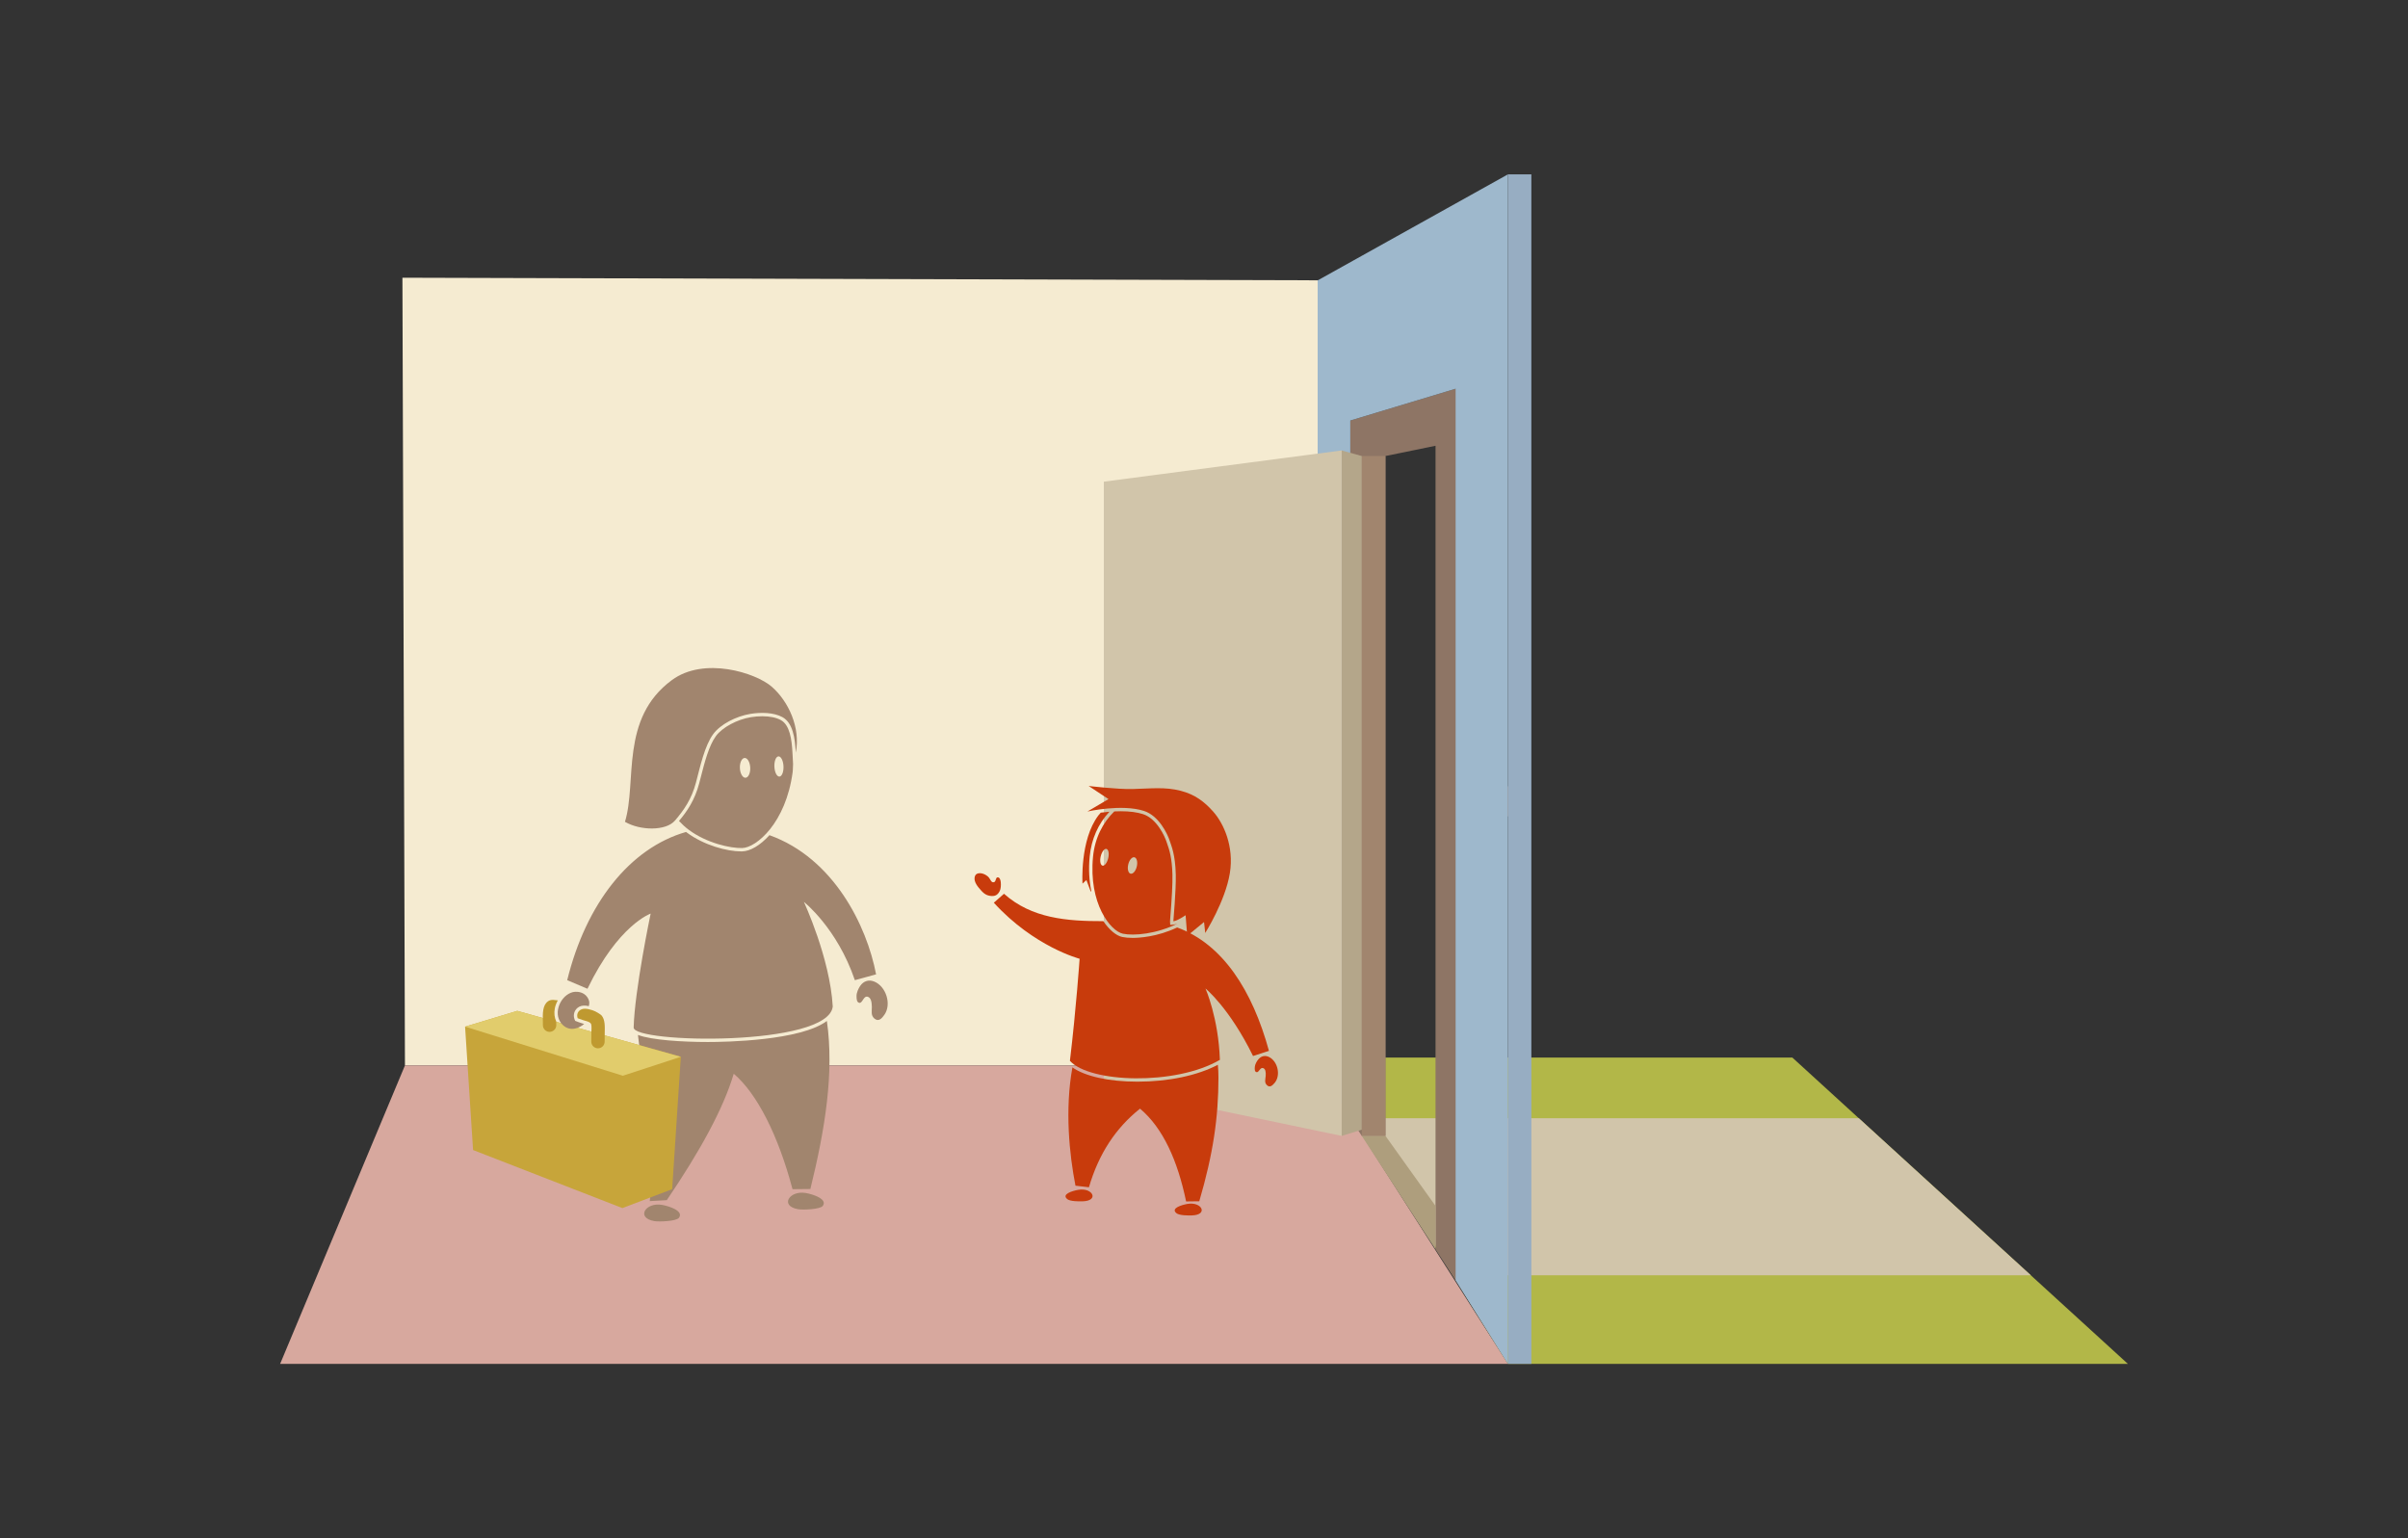 <?xml version="1.0" encoding="utf-8"?>
<!-- Generator: Adobe Illustrator 15.0.2, SVG Export Plug-In . SVG Version: 6.00 Build 0)  -->
<!DOCTYPE svg PUBLIC "-//W3C//DTD SVG 1.1//EN" "http://www.w3.org/Graphics/SVG/1.1/DTD/svg11.dtd">
<svg version="1.1" id="Layer_1" xmlns="http://www.w3.org/2000/svg" xmlns:xlink="http://www.w3.org/1999/xlink" x="0px" y="0px"
	 width="720px" height="460px" viewBox="0 0 720 460" enable-background="new 0 0 720 460" xml:space="preserve">
<rect x="0" y="0" width="720" height="460" fill="#333333" stroke="none"/>
<g>
	<g>
		<polygon fill="#F5EBD1" points="393.984,83.825 393.984,318.622 121.082,318.622 120.325,83.052 		"/>
		<polygon fill="#B2B748" points="450.879,407.86 636.238,407.86 535.904,316.253 393.984,316.253 		"/>
		<g>
			<polygon fill="#D7A89E" points="121.082,318.622 83.762,407.86 450.879,407.86 393.984,318.622 			"/>
			<polygon fill="#D1C5AA" points="607.217,381.364 435.239,381.364 403.75,334.415 555.797,334.415 			"/>
		</g>
		<path fill="#8E7565" d="M452.467,234.657c0.148,0,0.723,0,0.871,0c2.084,0,3.771,2.227,3.771,4.973s-1.688,4.973-3.771,4.973
			c-0.148,0-0.723,0-0.871,0c-2.084,0-3.771-2.227-3.771-4.973S450.383,234.657,452.467,234.657z"/>
	</g>
	<g>
		<polygon fill="#8E7565" points="435.239,116.249 443.957,116.249 443.957,382.903 435.239,382.903 429.23,373.653 429.23,133.306 
			414.258,136.372 414.258,339.687 407.172,339.687 403.75,334.415 403.75,125.753 		"/>
		<polygon fill="#AE9E7D" points="429.23,360.632 429.23,373.653 407.172,339.687 414.258,339.687 		"/>
		<g>
			<polygon fill="#9EB8CC" points="393.984,318.622 393.984,83.853 450.879,52.14 450.879,407.86 435.239,382.903 435.239,116.249 
				403.75,125.753 403.75,334.415 			"/>
			<rect x="450.879" y="52.14" fill="#97ADC2" width="7.004" height="355.721"/>
		</g>
		<rect x="407.172" y="136.372" fill="#A1856E" width="7.086" height="203.314"/>
		<polygon fill="#D1C5AA" points="401.172,339.687 330.05,324.841 330.05,144.04 401.172,134.704 		"/>
		<polygon fill="#B4A68A" points="401.172,339.687 407.172,337.841 407.172,136.372 401.172,134.704 		"/>
	</g>
</g>
<g>
	<g>
		<g>
			<path fill="#A1856E" d="M211.67,311.61c-7.612,0-16.834-0.574-20.919-2.109c1.567,14.258,5.877,30.654,3.536,49.688l5.085-0.281
				c9.953-14.689,16.881-27.27,20.021-37.807c6.957,5.91,13.293,18.375,17.573,34.523l5.34-0.055
				c4.354-17.691,7.166-34.775,4.931-50.256C239.326,311.253,216.855,311.61,211.67,311.61z"/>
		</g>
	</g>
	<g>
		<polygon fill="#C7A53A" points="141.451,343.915 186.093,361.272 200.98,355.624 203.572,316.032 154.664,302.294 
			139.059,307.015 		"/>
		<polygon fill="#E1CC6C" points="186.238,321.698 203.572,316.032 154.664,302.294 139.059,307.015 		"/>
	</g>
	<g>
		<g>
			<path fill="#A1856E" d="M168.29,306.532c2.337,2.199,5.123,0.75,6.375-0.316c0,0-1.5-0.438-2.688-0.938
				c-0.721-1.438-0.409-2.932,0.671-3.857c1.369-1.172,3.392-0.514,3.392-0.514c0.374-1.223,0.042-2.002-0.441-2.717
				c-1.062-1.574-3.313-1.961-4.935-1.301C167.154,298.321,165.228,303.653,168.29,306.532z"/>
			<g>
				<path fill="#BF9930" d="M179.855,303.649c-0.22-0.258-1.648-1.201-2.69-1.533c-0.679-0.217-1.553-0.459-2.292-0.459
					c-0.6,0-1.22,0.219-1.573,0.523c-0.675,0.578-0.879,1.445-0.567,2.324c1.044,0.408,2.2,0.746,2.213,0.75
					c0,0,1.564,0.318,1.809,1.002c0.197,0.555,0.081,1.914,0.058,2.83c-0.021,0.803-0.041,1.633-0.018,2.467
					c0.031,1.084,0.92,1.943,1.998,1.943c0.02,0,0.039,0,0.059-0.002c1.104-0.031,1.974-0.951,1.941-2.057
					c-0.021-0.744,0-1.512,0.019-2.25C180.872,306.794,180.92,304.899,179.855,303.649z"/>
				<path fill="#BF9930" d="M165.884,301.603c0.161-0.867,0.479-1.691,0.904-2.443c-2.09-0.324-2.54-0.006-2.972,0.309
					c-1.606,1.178-1.551,3.629-1.497,6c0.01,0.4,0.019,0.77,0.013,1.072c-0.022,1.105,0.854,2.018,1.958,2.041
					c1.098-0.01,2.019-0.854,2.041-1.959c0.007-0.326-0.001-0.721-0.011-1.145C165.787,304.323,165.626,302.989,165.884,301.603z"/>
			</g>
		</g>
	</g>
	<g>
		<path fill="#A1856E" d="M264.423,303.487c-0.779,1.105-1.736,2.164-2.988,1.098c-1.107-0.943-0.734-2.236-0.748-3.473
			c-0.021-1.58-0.313-2.781-1.254-3.039c-1.267-0.35-1.521,1.998-2.496,1.824c-0.779-0.137-0.832-1.164-0.83-2.082
			c0.008-0.992,0.568-2.207,1.052-2.92c1.062-1.574,2.638-2.016,4.259-1.354C264.927,294.974,266.662,300.321,264.423,303.487z"/>
	</g>
	<g>
		<path fill="#A1856E" d="M195.665,365.171c1.409,0.236,6.56,0.055,7.341-0.99c1.53-2.049-2.931-3.5-5.079-3.867
			C192.979,359.472,190.069,364.228,195.665,365.171z"/>
	</g>
	<g>
		<path fill="#A1856E" d="M238.664,361.618c1.409,0.238,6.56,0.057,7.341-0.988c1.53-2.049-2.931-3.5-5.08-3.867
			C235.978,355.921,233.068,360.677,238.664,361.618z"/>
	</g>
	<g>
		<path fill="#A1856E" d="M255.606,293.12l6.346-1.738c-2.774-14.57-12.689-34.754-31.888-41.627
			c-2.806,3.127-5.812,4.799-8.146,4.852c-0.093,0.004-0.188,0.004-0.286,0.004c-4.195,0-11.099-1.781-16.34-5.693
			c-0.054-0.039-0.106-0.086-0.16-0.125c-16.826,4.816-29.895,21.438-35.537,44.328l6.059,2.564
			c9.225-19.129,18.892-22.475,18.892-22.475s-4.802,22.91-5.08,34.068c-0.118,4.729,58.249,5.848,59.527-6.297
			c-0.828-14.529-8.63-31.275-8.63-31.275S250.293,277.495,255.606,293.12z"/>
	</g>
	<g>
		<path fill="#A1856E" d="M208.092,234.032c1.299-4.928,2.614-11.023,5.164-14.502c2.155-2.932,6.841-5.35,11.11-6.045
			c3.167-0.512,6.999-0.453,9.604,0.986c3.072,1.697,3.74,6.162,3.979,10.592c1.465-7.51-2.219-15.336-7.15-19.668
			c-4.771-4.191-20.26-9.133-29.909-2.014c-15.647,11.539-10.358,30.41-14.024,42.387c4.582,2.66,12.231,2.775,14.936-0.361
			C204.505,242.269,206.793,238.958,208.092,234.032z"/>
		<g>
			<path fill="#A1856E" d="M236.951,225.118c-0.216-4.004-0.796-8.297-3.464-9.771c-1.367-0.756-3.288-1.154-5.554-1.154
				c-1.11,0-2.257,0.094-3.406,0.279c-4.154,0.676-8.556,3.053-10.465,5.648c-2.105,2.875-3.375,7.828-4.494,12.197
				c-0.172,0.67-0.341,1.33-0.51,1.969c-1.326,5.031-3.653,8.389-6.036,11.223c0.878,0.93,1.824,1.828,2.868,2.607
				c5.451,4.068,12.55,5.57,16.006,5.492c4.265-0.098,13.074-7.527,15.1-22.641c0.01-0.109,0.02-0.229,0.036-0.355l0.022-0.291
				c0.046-0.604,0.06-1.211,0.078-1.816L236.951,225.118z M222.908,232.589c-0.852,0.035-1.605-1.26-1.677-2.893
				s0.562-2.99,1.413-3.029c0.854-0.035,1.605,1.258,1.678,2.895C224.396,231.196,223.76,232.548,222.908,232.589z M233.041,232.237
				c-0.752,0.033-1.42-1.289-1.496-2.961c-0.072-1.668,0.477-3.047,1.227-3.08s1.419,1.293,1.495,2.963
				C234.338,230.825,233.786,232.204,233.041,232.237z"/>
		</g>
	</g>
</g>
<g>
	<g>
		<g>
			<path fill="#C83B0C" d="M340.118,323.468c-8.561,0-15.723-1.604-19.463-4.268c-2.29,12.619-0.934,25.92,0.912,35.379l4.027,0.467
				c2.939-10.027,7.979-17.672,15.271-23.506c6.951,5.834,11.294,15.736,13.784,27.748l3.936-0.047
				c4.17-14.223,5.734-25.164,5.734-36.934c0-1.42-0.061-2.699-0.176-3.887C358.038,321.638,349.378,323.468,340.118,323.468z"/>
		</g>
	</g>
	<path fill="#C83B0C" d="M291.595,261.817c0.434-0.889,2.098-1.01,3.621,0.158c0.957,0.729,0.988,1.82,1.725,1.871
		c0.994,0.07,0.611-1.463,1.363-1.479c0.6-0.012,0.852,0.732,0.926,1.428c0.098,0.891,0.008,2.049-0.291,2.633
		c-0.578,1.135-1.326,1.73-2.941,1.471c-1.432-0.229-2.164-0.994-3.375-2.453C291.499,264.091,291.11,262.808,291.595,261.817z"/>
	<path fill="#C83B0C" d="M381.113,323.851c-0.666,0.783-1.461,1.521-2.338,0.627c-0.773-0.785-0.404-1.74-0.332-2.676
		c0.092-1.199-0.049-2.127-0.742-2.385c-0.936-0.35-1.285,1.41-2.012,1.211c-0.58-0.156-0.553-0.936-0.488-1.629
		c0.072-0.752,0.578-1.633,0.994-2.141c0.908-1.119,2.131-1.348,3.312-0.736C382.066,317.442,383.02,321.604,381.113,323.851z"/>
	<path fill="#C83B0C" d="M323.708,359.253c-1.133,0.033-3.736,0.035-4.586-0.658c-1.834-1.482,1.561-2.477,3.256-2.777
		C326.731,355.048,328.759,359.11,323.708,359.253z"/>
	<path fill="#C83B0C" d="M356.35,363.468c-1.131,0.031-3.732,0.033-4.582-0.658c-1.836-1.486,1.559-2.479,3.254-2.777
		C359.375,359.261,361.404,363.325,356.35,363.468z"/>
	<g>
		<g>
			<path fill="#C83B0C" d="M325.821,256.124c0.505-5.201,2.555-9.781,5.899-13.381c-0.931,0.076-1.81,0.174-2.599,0.277
				c-0.242,0.264-0.479,0.535-0.703,0.834c-5.58,7.365-4.746,20.391-4.746,20.391l1.162-1.059l1.305,3.449l0.162-0.148
				C325.687,263.464,325.446,260.005,325.821,256.124z"/>
		</g>
		<g>
			<path fill="#C83B0C" d="M374.664,315.794l4.758-1.531c-4.914-17.953-13.752-31.916-27.445-36.906
				c-6.028,2.869-11.585,3.121-13.3,3.121c-1.201,0-2.258-0.096-3.14-0.281c-1.692-0.359-3.799-1.998-5.636-4.73
				c-10.911,0.025-21.418-0.809-29.701-8.189l-3.044,2.678c12.071,13.227,25.651,16.76,25.651,16.76s-1.002,14.648-2.895,30.512
				c5.795,6.572,31.569,7.496,44.841-0.285c-0.434-12.605-4.309-21.334-4.309-21.334S367.573,301.364,374.664,315.794z"/>
		</g>
		<path fill="#C83B0C" d="M342.091,242.519c4.355,1.42,6.977,6.711,7.716,9.092c0.428,1.361,1.613,3.867,1.756,9.984
			c0.104,4.568-0.73,13.82-0.725,13.912c1.219-0.111,3.658-1.814,3.658-1.814l0.486,6.17l5.029-4.131l0.354,3.271
			c0,0,6.008-9.492,7.365-17.904c1.287-7.994-1.85-14.865-4.986-18.395c-2.604-2.932-5.428-5.107-9.691-6.215
			c-4.718-1.223-8.856-0.668-14.474-0.531c-4.475,0.111-13.074-0.916-13.074-0.916l5.936,3.926l-6.305,3.715
			C325.136,242.683,335.46,240.351,342.091,242.519z"/>
		<path fill="#C83B0C" d="M350.93,276.503l-1.023,0.092l-0.066-1.023c-0.005-0.086-0.005-0.086,0.045-0.707
			c0.508-6.227,0.736-10.684,0.678-13.246c-0.119-5.139-0.978-7.594-1.491-9.061c-0.084-0.242-0.158-0.455-0.219-0.65
			c-0.59-1.898-3.012-7.113-7.072-8.438c-1.773-0.58-4.017-0.873-6.67-0.873c-0.65,0-1.297,0.018-1.928,0.049
			c-3.385,3.293-5.812,7.873-6.365,13.574c-1.355,13.988,5.227,22.213,8.928,22.998c3.234,0.686,10.03,0.117,16.347-3.039
			C351.68,276.343,351.276,276.47,350.93,276.503z M331.365,256.63c-0.325,1.383-1.093,2.383-1.714,2.238
			c-0.617-0.145-0.863-1.383-0.539-2.764s1.092-2.385,1.713-2.238C331.446,254.011,331.688,255.251,331.365,256.63z M339.906,259.12
			c-0.319,1.354-1.147,2.316-1.858,2.152c-0.703-0.168-1.02-1.396-0.703-2.75c0.318-1.357,1.148-2.316,1.855-2.152
			C339.903,256.534,340.222,257.767,339.906,259.12z"/>
	</g>
</g>
</svg>
